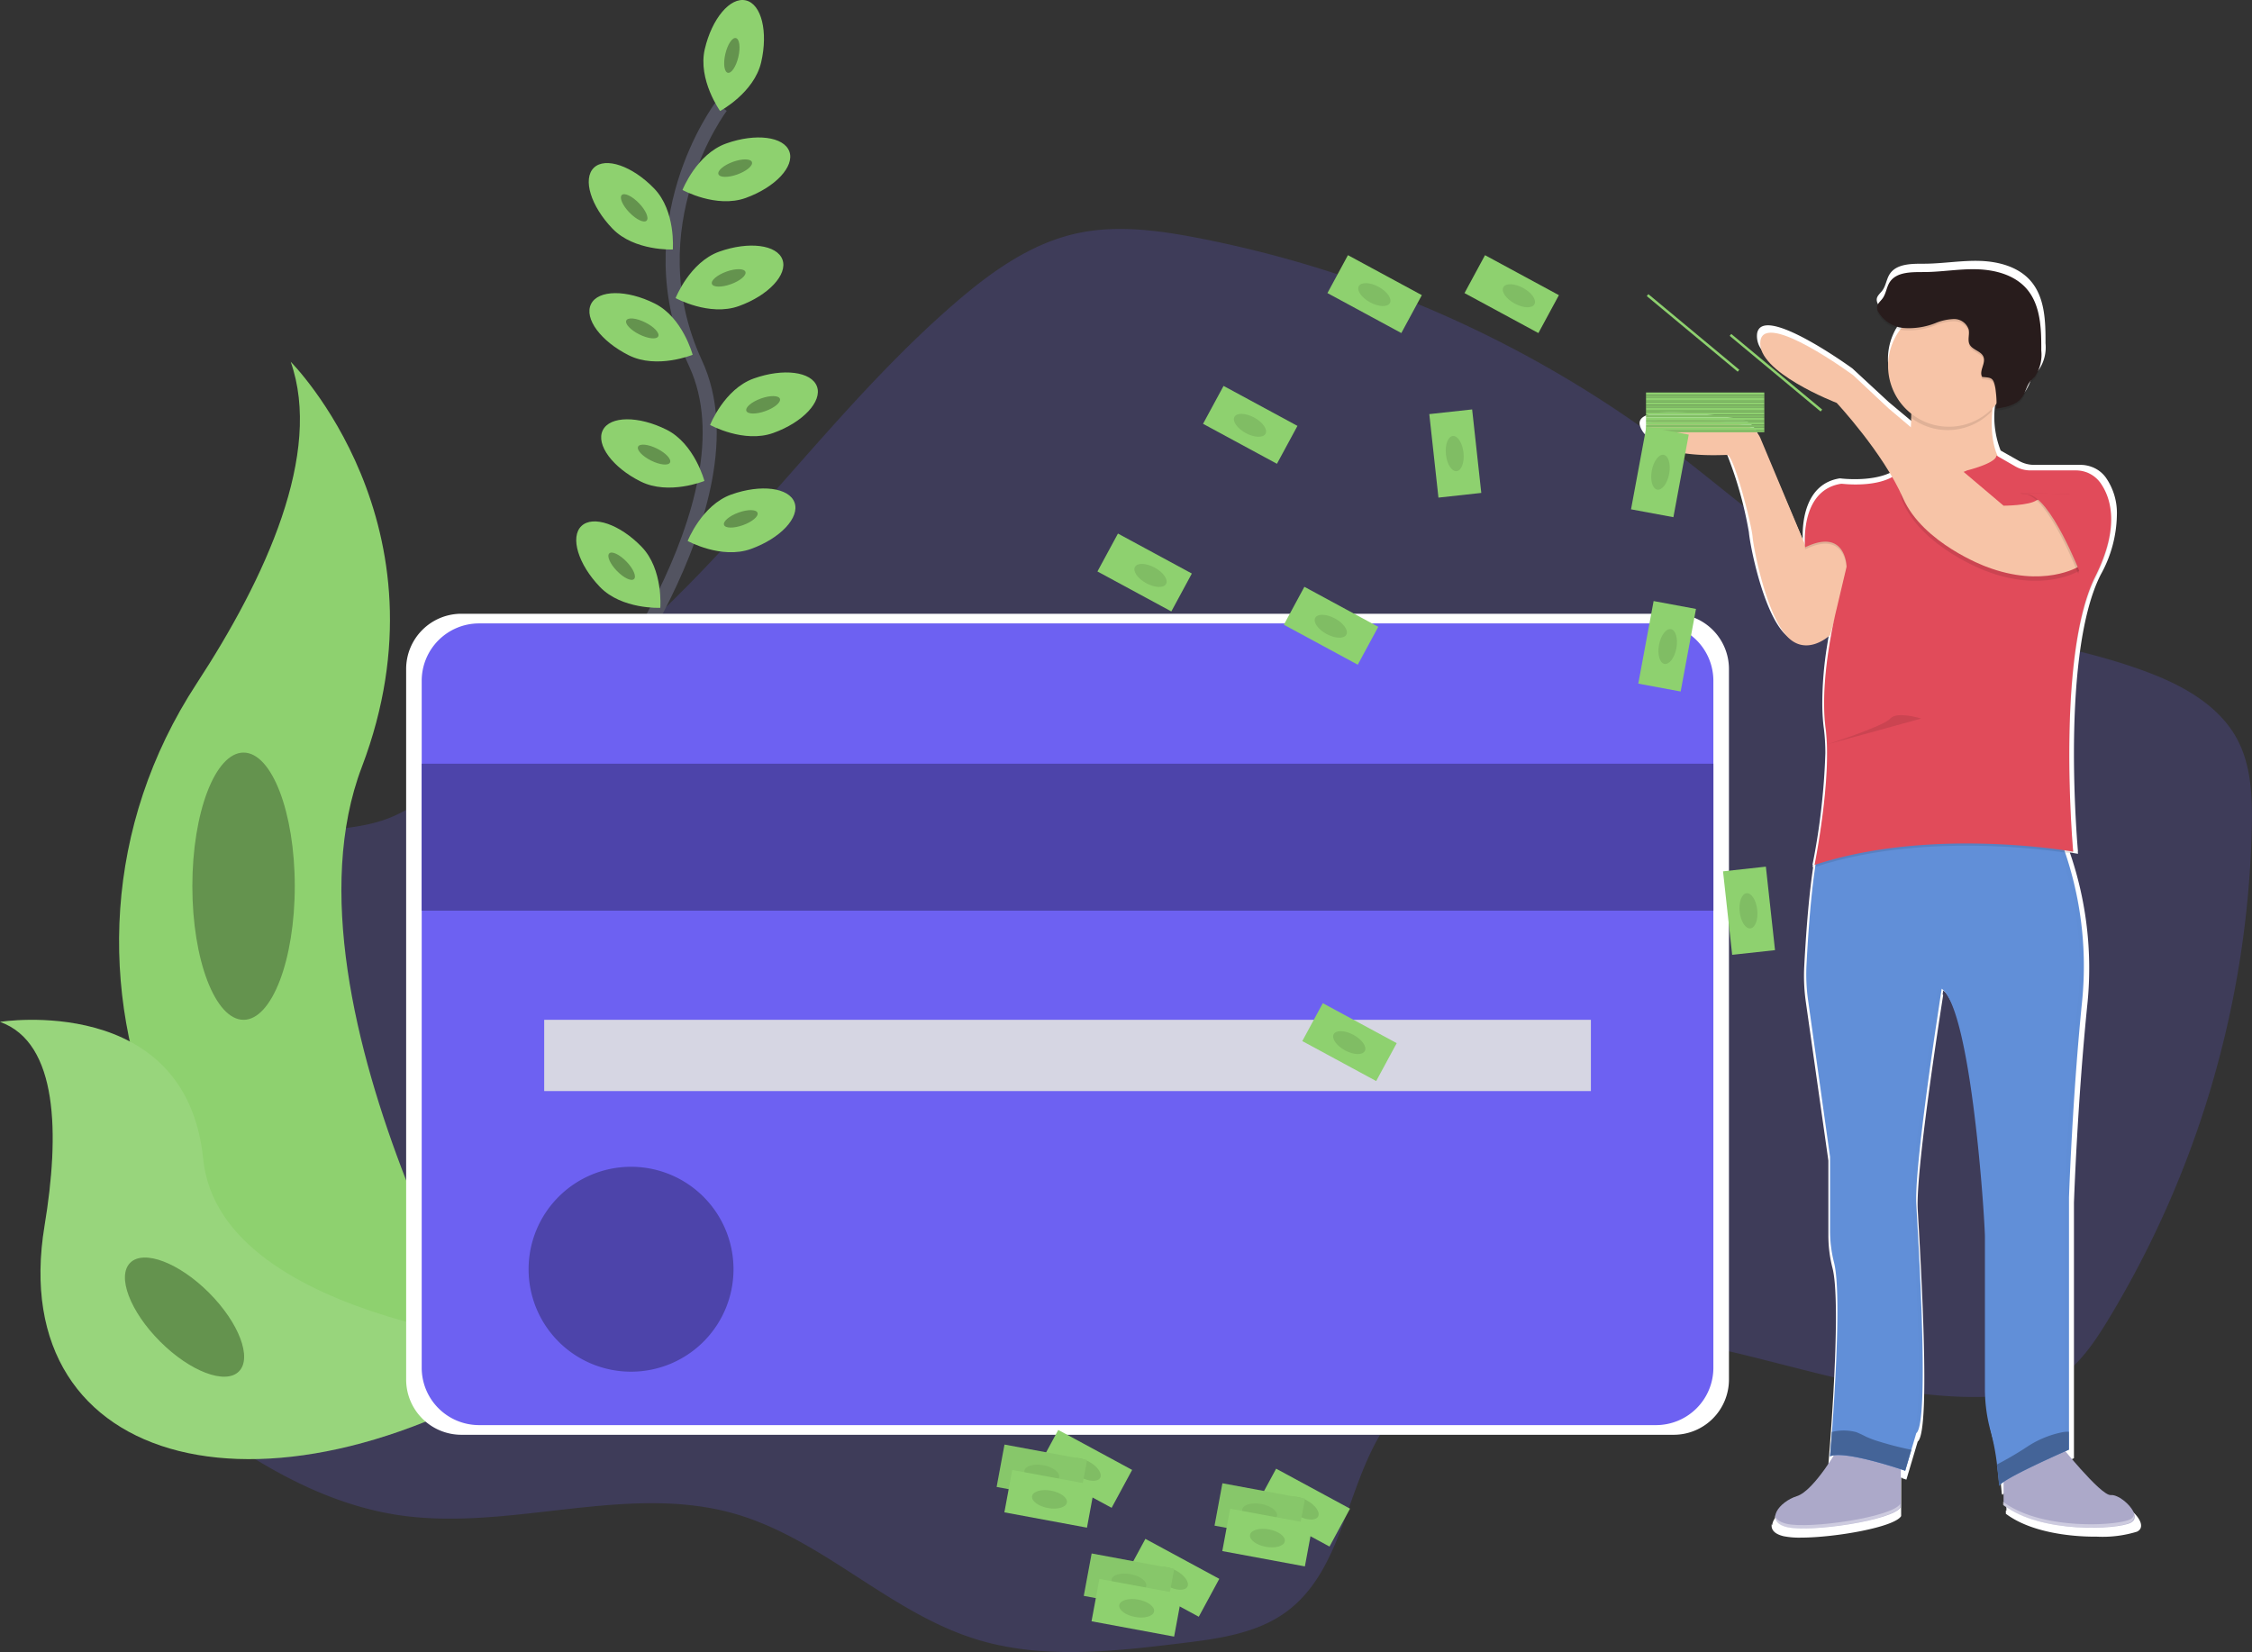 <svg xmlns="http://www.w3.org/2000/svg" xmlns:xlink="http://www.w3.org/1999/xlink" width="320" height="234.75" viewBox="0 0 320 234.75"><rect x="0" y="0" width="320" height="234.75" fill="#333333" stroke="none"/><defs><clipPath id="a"><rect width="320" height="234.75" transform="translate(0.5 0.925)" fill="#fff"/></clipPath></defs><g transform="translate(-0.5 -0.925)" clip-path="url(#a)"><path d="M42.849,119.857c-4.209,1.272-8.148,4.35-9.2,8.621-1.2,4.909,1.57,9.857,1.971,14.9,1.294,16.513-22.2,28.163-18.845,44.383,1.331,6.45,6.709,11.194,12.008,15.113,8.49,6.259,17.909,11.788,28.34,13.349,15.832,2.372,32.375-4.6,47.764-.194C117.3,219.58,126.8,230,139.125,233.842c9.383,2.927,19.492,1.774,29.24.588,5.257-.637,10.763-1.373,15-4.527,7.885-5.871,8.381-17.466,13.661-25.775,8.154-12.813,26.033-15.329,41.025-12.839s29.549,8.621,44.737,8.122a20.433,20.433,0,0,0,9.4-2.142c3.443-1.936,5.769-5.346,7.826-8.72a141.093,141.093,0,0,0,20.458-70.108c.089-4.254-.062-8.693-2.063-12.448-2.53-4.751-7.586-7.593-12.619-9.5-12.087-4.6-25.439-5.352-37.283-10.54-11.424-5-20.675-13.779-30.624-21.3a163.113,163.113,0,0,0-67.183-29.92c-5.714-1.1-11.644-1.892-17.321-.618-6.541,1.469-12.179,5.546-17.248,9.935-13.487,11.676-24.3,26.083-36.725,38.88a209.074,209.074,0,0,1-27.9,24.059c-4.6,3.315-9.488,7.251-14.614,9.7C52.209,118.928,47.81,118.363,42.849,119.857Z" fill="#6d61f2" opacity="0.2"/><path d="M102.966,16.084S90.268,32.948,99.352,52.6s-15.832,51.239-15.832,51.239" fill="none" stroke="#535461" stroke-miterlimit="10" stroke-width="2"/><path d="M108.659,9.773c-1.008,4.34-5.835,6.926-5.835,6.926s-3.187-4.452-2.178-8.792S104.26.465,106.481.981,109.668,5.433,108.659,9.773Z" fill="#8ed16f"/><path d="M105.418,9.017c.317-1.363.16-2.563-.351-2.682s-1.182.889-1.5,2.252-.16,2.564.351,2.682S105.1,10.379,105.418,9.017Z" fill="#8ed16f"/><path d="M105.418,9.017c.317-1.363.16-2.563-.351-2.682s-1.182.889-1.5,2.252-.16,2.564.351,2.682S105.1,10.379,105.418,9.017Z" opacity="0.3"/><path d="M106.465,29.055c-4.193,1.511-8.986-1.137-8.986-1.137s2-5.1,6.2-6.6,8.213-.986,8.985,1.137S110.657,27.544,106.465,29.055Z" fill="#8ed16f"/><path d="M105.287,25.709c1.315-.476,2.237-1.261,2.058-1.754s-1.389-.507-2.7-.031-2.236,1.261-2.058,1.754S103.972,26.184,105.287,25.709Z" fill="#8ed16f"/><path d="M105.287,25.709c1.315-.476,2.237-1.261,2.058-1.754s-1.389-.507-2.7-.031-2.236,1.261-2.058,1.754S103.972,26.184,105.287,25.709Z" opacity="0.3"/><path d="M105.489,44.421C101.3,45.932,96.5,43.284,96.5,43.284s2-5.1,6.2-6.6,8.213-.986,8.985,1.137S109.681,42.913,105.489,44.421Z" fill="#8ed16f"/><path d="M104.36,41.307c1.316-.474,2.239-1.258,2.062-1.751s-1.389-.509-2.7-.035-2.239,1.258-2.062,1.751S103.044,41.781,104.36,41.307Z" fill="#8ed16f"/><path d="M104.36,41.307c1.316-.474,2.239-1.258,2.062-1.751s-1.389-.509-2.7-.035-2.239,1.258-2.062,1.751S103.044,41.781,104.36,41.307Z" opacity="0.3"/><path d="M110.387,62.448c-4.192,1.511-8.985-1.137-8.985-1.137s2-5.1,6.2-6.6,8.214-.986,8.986,1.137S114.58,60.947,110.387,62.448Z" fill="#8ed16f"/><path d="M109.259,59.342c1.317-.474,2.24-1.258,2.062-1.751s-1.389-.509-2.705-.035-2.239,1.258-2.062,1.751S107.943,59.816,109.259,59.342Z" fill="#8ed16f"/><path d="M109.259,59.342c1.317-.474,2.24-1.258,2.062-1.751s-1.389-.509-2.705-.035-2.239,1.258-2.062,1.751S107.943,59.816,109.259,59.342Z" opacity="0.3"/><path d="M107.2,78.934c-4.193,1.511-8.986-1.137-8.986-1.137s2-5.1,6.2-6.6,8.213-.986,8.985,1.137S111.4,77.426,107.2,78.934Z" fill="#8ed16f"/><path d="M106.081,75.548c1.315-.476,2.237-1.261,2.059-1.754s-1.389-.507-2.7-.031-2.237,1.261-2.058,1.754S104.766,76.024,106.081,75.548Z" fill="#8ed16f"/><path d="M106.081,75.548c1.315-.476,2.237-1.261,2.059-1.754s-1.389-.507-2.7-.031-2.237,1.261-2.058,1.754S104.766,76.024,106.081,75.548Z" opacity="0.3"/><path d="M87.537,33.421c3.095,3.207,8.565,2.957,8.565,2.957s.45-5.457-2.645-8.664-6.929-4.527-8.565-2.957S84.442,30.215,87.537,33.421Z" fill="#8ed16f"/><path d="M92.375,32.283c.377-.364-.1-1.475-1.076-2.482s-2.065-1.527-2.442-1.163.1,1.475,1.076,2.482S92,32.648,92.375,32.283Z" fill="#8ed16f"/><path d="M92.375,32.283c.377-.364-.1-1.475-1.076-2.482s-2.065-1.527-2.442-1.163.1,1.475,1.076,2.482S92,32.648,92.375,32.283Z" opacity="0.3"/><path d="M85.76,84.342c3.095,3.206,8.565,2.957,8.565,2.957s.45-5.457-2.645-8.664-6.929-4.527-8.565-2.957S82.665,81.135,85.76,84.342Z" fill="#8ed16f"/><path d="M90.593,83.209c.377-.364-.1-1.475-1.076-2.482s-2.065-1.527-2.442-1.163.1,1.475,1.076,2.482S90.215,83.573,90.593,83.209Z" fill="#8ed16f"/><path d="M90.593,83.209c.377-.364-.1-1.475-1.076-2.482s-2.065-1.527-2.442-1.163.1,1.475,1.076,2.482S90.215,83.573,90.593,83.209Z" opacity="0.3"/><path d="M89.864,51.419c3.988,1.991,9.058-.079,9.058-.079s-1.4-5.293-5.382-7.284-8.043-1.971-9.058.079S85.875,49.428,89.864,51.419Z" fill="#8ed16f"/><path d="M94.032,48.723c.234-.469-.591-1.356-1.843-1.981s-2.456-.751-2.69-.281.591,1.356,1.842,1.981S93.8,49.192,94.032,48.723Z" fill="#8ed16f"/><path d="M94.032,48.723c.234-.469-.591-1.356-1.843-1.981s-2.456-.751-2.69-.281.591,1.356,1.842,1.981S93.8,49.192,94.032,48.723Z" opacity="0.3"/><path d="M91.536,69.347c3.989,1.991,9.058-.079,9.058-.079s-1.4-5.293-5.382-7.284-8.043-1.971-9.058.079S87.564,67.376,91.536,69.347Z" fill="#8ed16f"/><path d="M95.706,66.654c.234-.469-.591-1.356-1.843-1.981s-2.456-.751-2.69-.281.591,1.356,1.843,1.981S95.472,67.123,95.706,66.654Z" fill="#8ed16f"/><path d="M95.706,66.654c.234-.469-.591-1.356-1.843-1.981s-2.456-.751-2.69-.281.591,1.356,1.843,1.981S95.472,67.123,95.706,66.654Z" opacity="0.3"/><path d="M41.808,52.332S65,75.524,51.907,109.939,74.35,201.582,74.35,201.582s-.381-.056-1.087-.18C25.624,192.994,1.969,138.515,28.449,98.046,38.282,83,46.381,65.349,41.808,52.332Z" fill="#8ed16f"/><path d="M.5,146.134s26.464-4.215,28.876,19.5,50.888,27.006,50.888,27.006-.329.216-.91.6C39.327,219.531,1.065,209.983,6.831,175.1,8.98,162.121,8.8,149.094.5,146.134Z" fill="#8ed16f"/><g opacity="0.3"><path d="M.5,146.134s26.464-4.215,28.876,19.5,50.888,27.006,50.888,27.006-.329.216-.91.6C39.327,219.531,1.065,209.983,6.831,175.1,8.98,162.121,8.8,149.094.5,146.134Z" fill="#fff" opacity="0.3"/></g><path d="M35.109,145.842c4.019,0,7.277-8.5,7.277-18.987s-3.258-18.986-7.277-18.986-7.277,8.5-7.277,18.986S31.09,145.842,35.109,145.842Z" fill="#8ed16f"/><path d="M35.109,145.842c4.019,0,7.277-8.5,7.277-18.987s-3.258-18.986-7.277-18.986-7.277,8.5-7.277,18.986S31.09,145.842,35.109,145.842Z" opacity="0.3"/><path d="M34.444,195.81c1.916-1.915.012-6.924-4.251-11.188S20.92,178.455,19,180.371s-.012,6.924,4.251,11.188S32.528,197.726,34.444,195.81Z" fill="#8ed16f"/><path d="M34.444,195.81c1.916-1.915.012-6.924-4.251-11.188S20.92,178.455,19,180.371s-.012,6.924,4.251,11.188S32.528,197.726,34.444,195.81Z" opacity="0.3"/><path d="M238.328,88.14H66.061a7.849,7.849,0,0,0-7.849,7.849V196.96a7.849,7.849,0,0,0,7.849,7.849H238.328a7.849,7.849,0,0,0,7.849-7.849V95.989a7.849,7.849,0,0,0-7.849-7.849Z" fill="#fff"/><path d="M235.812,89.513H68.574a8.151,8.151,0,0,0-8.151,8.151v97.62a8.151,8.151,0,0,0,8.151,8.151H235.812a8.151,8.151,0,0,0,8.151-8.151V97.664A8.151,8.151,0,0,0,235.812,89.513Z" fill="#6d61f2"/><path d="M243.963,109.449H60.423v20.886h183.54Z" fill="#6d61f2"/><path d="M243.963,109.449H60.423v20.886h183.54Z" opacity="0.3"/><path d="M226.56,145.842H77.829v10.126H226.56Z" fill="#d6d6e3"/><path d="M90.169,195.843a14.558,14.558,0,1,0-14.558-14.558A14.558,14.558,0,0,0,90.169,195.843Z" fill="#6d61f2"/><path d="M90.169,195.843a14.558,14.558,0,1,0-14.558-14.558A14.558,14.558,0,0,0,90.169,195.843Z" opacity="0.3"/><path d="M233.528,61.423a3.186,3.186,0,0,0,1.4,1.774c3.02,1.994,9.584,1.57,10.372,1.57.168,0,.388.3.631.8a55.487,55.487,0,0,1,3.079,10.98c.161,1.909,1.935,10.842,4.839,14.17.089.1.177.2.263.286,2.848,2.862,6.19-.286,6.19-.286l.479-1.666c-.134.657-.286,1.423-.437,2.28-.075.43-.151.887-.223,1.357a52,52,0,0,0-.68,8.007,28.685,28.685,0,0,0,.125,2.917c.026.27.055.536.092.795a27.911,27.911,0,0,1,.216,3.562,96.775,96.775,0,0,1-1.83,15.865l.069-.023c-.042.22-.069.329-.069.329l.106-.033q-.077.489-.145,1c-.611,4.435-.963,9.955-1.13,13.142a26.308,26.308,0,0,0,.223,5.033l3.207,22.574v10.513a18.546,18.546,0,0,0,.578,4.725c1.045,3.972.184,17.836-.3,24.414-.135,1.793-.24,3.049-.269,3.41v.108l.092-.036v.115a1.921,1.921,0,0,1,.427-.125c-1.272,1.972-3.575,5.231-5.346,5.779a5.62,5.62,0,0,0-2.671,1.771l-.046.063-.065.092a1.977,1.977,0,0,0-.385,1.005,1.2,1.2,0,0,1-.059-.194c-.135.733.306,1.4,1.689,1.728a11.347,11.347,0,0,0,2.447.2c4.8,0,13.31-1.475,14.249-3.062V210.89l.155.049v.049l.588.194,1.613-5.414c1.935-1.433.329-27.069,0-32.959-.3-5.369,3.026-26.724,3.614-30.486l-.079-.1.089-.549a2.374,2.374,0,0,1,.328.289,4.293,4.293,0,0,1,.5.743,9.889,9.889,0,0,1,.713,1.472c3.246,8.1,4.708,31.244,4.708,33.32v21.77a22.659,22.659,0,0,0,.887,6.35,27.247,27.247,0,0,1,.69,3.3c.069.437.128.871.184,1.285s.112.887.154,1.275a2.608,2.608,0,0,0,.033.292.569.569,0,0,1,0,.135c.089.857.135,1.419.135,1.419a.326.326,0,0,1,.066-.128l.016.207a.452.452,0,0,1,.128-.2,3.136,3.136,0,0,1,.434-.354v2.766l-.079-.059v.476c3.345,2.523,8.789,3.286,12.968,3.256a16.588,16.588,0,0,0,5.667-.71c1.091-.535.493-1.784-.5-2.74a3.752,3.752,0,0,0-2.4-1.242c-1.058.115-4.676-3.982-6.571-6.225l.213-.1.3-.131v-36.3s.486-14.332,1.935-28.5A50.424,50.424,0,0,0,294.66,122.2l-.046-.134.44.069c.467.072.717.115.717.115a2.7,2.7,0,0,0-.03-.329h.03s-.565-6.147-.572-13.868c0-8.752.739-19.423,3.8-25.462a17.966,17.966,0,0,0,2.3-8.424,8.81,8.81,0,0,0-1.574-5.388,4.269,4.269,0,0,0-1.81-1.432l-.063-.036h-.032a4.5,4.5,0,0,0-1.663-.328h-6.607a4.409,4.409,0,0,1-2.181-.575l-2.586-1.465a13.111,13.111,0,0,1-.8-6.4c0-.174.033-.348.05-.519l.187-.2c.144-.154.279-.329.411-.476a3.59,3.59,0,0,1-.03.388c-.033.207-.089.329-.177.355,1.412-.184,2.989-.463,3.857-1.554.036-.043.069-.089.1-.135a7.046,7.046,0,0,0,.635-1.314,3.762,3.762,0,0,1,.483-.881c.216-.283.5-.513.732-.782l.04-.046a5.675,5.675,0,0,0,.887-3.686c.016-3.128-.076-6.571-2.169-8.917-1.738-1.952-4.511-2.691-7.142-2.776s-5.257.388-7.885.4c-1.787,0-3.943-.03-4.928,1.449-.483.726-.542,1.676-1.068,2.372-.3.4-.766.746-.792,1.245a1.283,1.283,0,0,0,.171.657v.023a4.647,4.647,0,0,0,3.4,2.283,8.33,8.33,0,0,0-.657.907,8.63,8.63,0,0,0-1.315,4.6,5.3,5.3,0,0,0,.02.565,8.688,8.688,0,0,0,2.753,5.786c-.026.184-.052.368-.082.549l.059.053q.279.253.582.48l.072.056v.329a5.423,5.423,0,0,1-.02.572c-.019.187,0,.3-.019.453l-.043-.036-3.21-2.681-5.161-4.777s-12.9-9.393-13.553-4.928a3.216,3.216,0,0,0,.615,2.228c2.368,3.614,10.513,6.689,10.513,6.689A68.819,68.819,0,0,1,269.4,67.945c-.115.062-.23.122-.351.177-2.892,1.344-7.11.775-7.11.775-4.872.759-5.313,6.1-5.286,8.256V77.6l-6.466-15.182-.02-.046a3.193,3.193,0,0,0-2.418-1.9C243.431,59.747,232.625,58.233,233.528,61.423ZM260.6,208.938a2.763,2.763,0,0,1,.286-.052l-.03.046Z" fill="#fff"/><path d="M292.9,205.834s6.124,7.7,7.54,7.54,4.712,2.983,2.829,3.942-12.721,1.571-18.07-2.513v-6.154Z" fill="#aca9c9"/><path d="M261.957,206.3s-3.614,6.44-6.124,7.228-4.711,3.614-1.413,4.4,15.08-.943,16.178-2.829v-8.329Z" fill="#aca9c9"/><path d="M257.42,143.043l3.121,22.268v10.353a18.566,18.566,0,0,0,.565,4.658c1.019,3.92.181,17.594-.292,24.082-.155,2.116-.273,3.47-.273,3.47,2.04-.943,10.681,2.04,10.681,2.04l.874-2.973.7-2.366c1.886-1.412.329-26.7,0-32.525-.213-3.979,1.561-16.878,2.7-24.608.328-2.185.594-3.943.755-5,.1-.657.158-1.021.158-1.021a3.45,3.45,0,0,1,.848,1.021,9.873,9.873,0,0,1,.693,1.453c3.161,7.986,4.6,30.82,4.6,32.854v21.473a22.617,22.617,0,0,0,.864,6.266,32.932,32.932,0,0,1,.851,4.524c.223,1.705.328,3.078.328,3.078.158-.943,9.9-5.184,9.9-5.184V171.094s.47-14.128,1.886-28.117a50.175,50.175,0,0,0-1.807-18.917c-.391-1.338-.782-2.471-1.121-3.368-.575-1.528-.985-2.372-.985-2.372H260.377c-.539.1-.986,1.186-1.39,2.832-.263,1.1-.493,2.457-.693,3.942-.6,4.373-.936,9.817-1.1,12.965A26.211,26.211,0,0,0,257.42,143.043Z" fill="#618fd8"/><g opacity="0.1"><path d="M293.918,207.007V171.2s.47-14.127,1.886-28.116a48.979,48.979,0,0,0-3.943-24.661h.628a49.275,49.275,0,0,1,3.942,24.661c-1.4,13.979-1.886,28.116-1.886,28.116v35.812s-9.738,4.241-9.9,5.184a4.65,4.65,0,0,0-.05-.572C286.723,210.144,293.918,207.007,293.918,207.007Z" opacity="0.1"/><path d="M261.484,207.775a2.443,2.443,0,0,0-.864.178v-.158A5.666,5.666,0,0,1,261.484,207.775Z" opacity="0.1"/><path d="M272.244,204.654c1.886-1.413.328-26.7,0-32.525s3.614-30.627,3.614-30.627a2.73,2.73,0,0,1,.542.558c-.578,3.706-3.811,24.776-3.526,30.069.329,5.811,1.886,31.1,0,32.525l-1.57,5.339-.572-.191Z" opacity="0.1"/></g><path d="M263.84,79.549l-3.286,11.624s-3.456,3.285-6.282,0-4.566-12.094-4.737-13.979-2.671-11.624-3.614-11.624-10.366.628-11.466-3.285c-.881-3.147,9.639-1.643,13.851-.936a3.12,3.12,0,0,1,2.356,1.873l6.459,15.425S260.541,74.68,263.84,79.549Z" fill="#f7c4a7"/><path d="M285.044,52.533s-4.084,11.466,1.1,15.55-18.539,5.184-18.539,5.184l3.219-3.062s2.277-9.032.707-16.572Z" fill="#f7c4a7"/><path d="M280.017,68.082s4.163-1.022,4.163-2.119l3.689,2.119h9.268s6.755,3.768,1.1,15.08-3.141,39.1-3.141,39.1-20.1-3.614-36.754,1.886c0,0,2.513-12.409,1.571-19.476s1.57-16.963,1.57-16.963l1.413-5.97s-.079-5.585-5.891-2.75c0,0-.864-8.089,5.106-9.032,0,0,6.9.943,8.952-2.513C271.064,67.455,275.621,70.126,280.017,68.082Z" opacity="0.1"/><path d="M280.017,67.77s4.163-1.022,4.163-2.119l2.7,1.554a4.269,4.269,0,0,0,2.122.565h6.482a4.271,4.271,0,0,1,3.473,1.768c1.488,2.093,2.822,6.219-.723,13.313-5.654,11.308-3.141,39.1-3.141,39.1s-20.1-3.614-36.754,1.886c0,0,2.513-12.409,1.571-19.476s1.57-16.94,1.57-16.94l1.413-5.97s-.079-5.585-5.891-2.75c0,0-.841-7.865,4.859-8.989a1.61,1.61,0,0,1,.483-.033c1.219.128,6.9.539,8.72-2.54C271.064,67.14,275.621,69.811,280.017,67.77Z" fill="#e14b5a"/><path d="M295.882,82.062s-5.026,3.141-13.194,0c0,0-8.953-3.285-11.781-9.738s14.291,1.1,14.291,1.1,3.614,0,4.711-.785S298.708,78.606,295.882,82.062Z" opacity="0.1"/><path d="M295.882,81.434s-5.026,3.141-13.194,0c0,0-8.953-3.285-11.781-9.738s-9.423-13.52-9.423-13.52-11.466-4.4-10.842-8.795,13.194,4.869,13.194,4.869l5.027,4.711L285.2,72.784s3.614,0,4.711-.785S298.708,77.978,295.882,81.434Z" fill="#f7c4a7"/><path d="M271.38,54.1,284.886,53a30.987,30.987,0,0,0-1.409,6.4,8.632,8.632,0,0,1-12.091.329A15.369,15.369,0,0,0,271.38,54.1Z" opacity="0.1"/><path d="M277.428,61.564a8.637,8.637,0,1,0-8.637-8.637A8.638,8.638,0,0,0,277.428,61.564Z" fill="#f7c4a7"/><path d="M282.169,54.8c-.506-.834.522-1.922.184-2.835-.312-.841-1.554-.986-1.971-1.771-.329-.634,0-1.413-.132-2.113a2.169,2.169,0,0,0-2.083-1.511,7.428,7.428,0,0,0-2.69.595,10.333,10.333,0,0,1-4.432.683,4.646,4.646,0,0,1-3.66-2.323,1.317,1.317,0,0,1-.168-.637c.026-.493.48-.831.772-1.225.513-.687.572-1.623,1.038-2.339.953-1.459,3.046-1.423,4.787-1.429,2.563,0,5.112-.48,7.675-.394s5.257.811,6.955,2.737c2.037,2.316,2.129,5.707,2.113,8.8a5.6,5.6,0,0,1-.864,3.637c-.237.286-.526.522-.753.815-.493.657-.624,1.5-1.087,2.165-.822,1.186-2.425,1.475-3.854,1.666.421-.056.072-2.872,0-3.131C283.723,54.891,283.424,54.918,282.169,54.8Z" opacity="0.1"/><path d="M282.169,54.491c-.506-.834.522-1.922.184-2.835-.312-.841-1.554-.986-1.971-1.771-.329-.634,0-1.413-.132-2.113a2.169,2.169,0,0,0-2.083-1.511,7.428,7.428,0,0,0-2.69.595,10.333,10.333,0,0,1-4.432.683,4.646,4.646,0,0,1-3.66-2.323,1.318,1.318,0,0,1-.168-.637c.026-.493.48-.831.772-1.226.513-.687.572-1.623,1.038-2.339.953-1.459,3.046-1.423,4.787-1.429,2.563,0,5.112-.48,7.675-.394s5.257.812,6.955,2.737c2.037,2.316,2.129,5.707,2.113,8.8a5.6,5.6,0,0,1-.864,3.637c-.237.286-.526.522-.753.815-.493.657-.624,1.5-1.087,2.165-.822,1.186-2.425,1.475-3.854,1.666.421-.056.072-2.872,0-3.131C283.723,54.563,283.424,54.6,282.169,54.491Z" fill="#281c1c"/><path d="M295.8,82.456s-4.241-11-7.54-11.308,6.282,0,6.282,0l3.141,5.654Z" opacity="0.1"/><path d="M296.119,82.456s-4.242-11-7.54-11.308,6.282,0,6.282,0L298,76.8Z" fill="#e14b5a"/><path d="M284.245,209.037c.224,1.705.329,3.078.329,3.078.158-.943,9.9-5.184,9.9-5.184v-2.553a4.389,4.389,0,0,0-.743.036,14.019,14.019,0,0,0-5.257,2.149A47.815,47.815,0,0,1,284.245,209.037Z" fill="#618fd8"/><path d="M284.245,209.037c.224,1.705.329,3.078.329,3.078.158-.943,9.9-5.184,9.9-5.184v-2.553a4.389,4.389,0,0,0-.743.036,14.019,14.019,0,0,0-5.257,2.149A47.815,47.815,0,0,1,284.245,209.037Z" opacity="0.3"/><path d="M260.541,207.874c2.04-.943,10.681,2.04,10.681,2.04l.874-2.973c-1.508-.306-3.006-.687-4.478-1.14a14.875,14.875,0,0,1-2.011-.743,13.465,13.465,0,0,0-1.34-.624,6.951,6.951,0,0,0-3.457-.029C260.659,206.52,260.541,207.874,260.541,207.874Z" fill="#618fd8"/><path d="M260.541,207.874c2.04-.943,10.681,2.04,10.681,2.04l.874-2.973c-1.508-.306-3.006-.687-4.478-1.14a14.875,14.875,0,0,1-2.011-.743,13.465,13.465,0,0,0-1.34-.624,6.951,6.951,0,0,0-3.457-.029C260.659,206.52,260.541,207.874,260.541,207.874Z" opacity="0.3"/><path d="M303.186,216.827a.949.949,0,0,0,.341-.25.936.936,0,0,0,.2-.375.922.922,0,0,1-.539,1.094c-1.886.943-12.721,1.571-18.07-2.513v-.47C290.465,218.4,301.3,217.77,303.186,216.827Z" fill="#fff" opacity="0.4"/><path d="M254.338,217.454c3.286.785,15.08-.943,16.178-2.829v.47c-1.1,1.886-12.879,3.614-16.178,2.829-1.347-.329-1.777-.986-1.643-1.705C252.8,216.751,253.293,217.191,254.338,217.454Z" fill="#fff" opacity="0.4"/><path d="M273.5,103.033s-3.456-1.1-4.4,0-9,3.679-9,3.679" opacity="0.1"/><path d="M234.392,59.875H251.2v-.355H234.392Z" fill="#8ed16f"/><path d="M234.392,60.23H251.2v-.355H234.392Z" fill="#8ed16f"/><path d="M234.392,60.23H251.2v-.355H234.392Z" opacity="0.1"/><path d="M234.392,60.585H251.2V60.23H234.392Z" fill="#8ed16f"/><path d="M234.392,60.937H251.2v-.355H234.392Z" fill="#8ed16f"/><path d="M234.392,60.937H251.2v-.355H234.392Z" opacity="0.1"/><path d="M234.392,61.292H251.2v-.355H234.392Z" fill="#8ed16f"/><path d="M234.392,61.643H251.2v-.355H234.392Z" fill="#8ed16f"/><path d="M234.392,61.643H251.2v-.355H234.392Z" opacity="0.1"/><path d="M234.392,62H251.2v-.355H234.392Z" fill="#8ed16f"/><path d="M234.392,62.349H251.2v-.355H234.392Z" fill="#8ed16f"/><path d="M234.392,62.349H251.2v-.355H234.392Z" opacity="0.1"/><path d="M234.392,57.05H251.2V56.7H234.392Z" fill="#8ed16f"/><path d="M246.279,48.649,259.2,59.4l.227-.273-12.92-10.746Z" fill="#8ed16f"/><path d="M234.5,43,247.42,53.742l.227-.273L234.726,42.723Z" fill="#8ed16f"/><path d="M234.392,57.4H251.2v-.355H234.392Z" fill="#8ed16f"/><path d="M234.392,57.4H251.2v-.355H234.392Z" opacity="0.1"/><path d="M234.392,57.76H251.2V57.4H234.392Z" fill="#8ed16f"/><path d="M234.392,58.111H251.2v-.355H234.392Z" fill="#8ed16f"/><path d="M234.392,58.111H251.2v-.355H234.392Z" opacity="0.1"/><path d="M234.392,58.463H251.2v-.355H234.392Z" fill="#8ed16f"/><path d="M234.392,58.818H251.2v-.355H234.392Z" fill="#8ed16f"/><path d="M234.392,58.818H251.2v-.355H234.392Z" opacity="0.1"/><path d="M234.392,59.169H251.2v-.355H234.392Z" fill="#8ed16f"/><path d="M234.392,59.524H251.2v-.355H234.392Z" fill="#8ed16f"/><path d="M234.392,59.524H251.2v-.355H234.392Z" opacity="0.1"/><path d="M232.262,73.3l6.021,1.118,2.18-11.735-6.021-1.118Z" fill="#8ed16f"/><path d="M237.68,68.259c.254-1.365-.093-2.574-.775-2.7s-1.439.877-1.693,2.242.094,2.574.775,2.7S237.427,69.623,237.68,68.259Z" fill="#8ed16f"/><path d="M237.68,68.259c.254-1.365-.093-2.574-.775-2.7s-1.439.877-1.693,2.242.094,2.574.775,2.7S237.427,69.623,237.68,68.259Z" opacity="0.1"/><path d="M233.293,98.071l6.021,1.118,2.179-11.735-6.021-1.118Z" fill="#8ed16f"/><path d="M238.707,93.026c.254-1.365-.093-2.574-.775-2.7s-1.439.877-1.693,2.242.094,2.574.775,2.7S238.454,94.391,238.707,93.026Z" fill="#8ed16f"/><path d="M238.707,93.026c.254-1.365-.093-2.574-.775-2.7s-1.439.877-1.693,2.242.094,2.574.775,2.7S238.454,94.391,238.707,93.026Z" opacity="0.1"/><path d="M211.515,37.187,208.6,42.573l10.5,5.681,2.914-5.386Z" fill="#8ed16f"/><path d="M218.54,44.157c.333-.61-.388-1.644-1.609-2.311s-2.482-.712-2.814-.1.388,1.645,1.609,2.311S218.208,44.767,218.54,44.157Z" fill="#8ed16f"/><path d="M218.54,44.157c.333-.61-.388-1.644-1.609-2.311s-2.482-.712-2.814-.1.388,1.645,1.609,2.311S218.208,44.767,218.54,44.157Z" opacity="0.1"/><path d="M188.465,143.478l-2.914,5.386,10.5,5.68,2.915-5.386Z" fill="#8ed16f"/><path d="M194.433,150.279c.33-.609-.392-1.639-1.613-2.3s-2.478-.7-2.808-.092.393,1.639,1.613,2.3S194.1,150.889,194.433,150.279Z" fill="#8ed16f"/><path d="M194.433,150.279c.33-.609-.392-1.639-1.613-2.3s-2.478-.7-2.808-.092.393,1.639,1.613,2.3S194.1,150.889,194.433,150.279Z" opacity="0.1"/><path d="M174.363,55.763l-2.915,5.386,10.5,5.681,2.915-5.386Z" fill="#8ed16f"/><path d="M180.328,62.559c.329-.61-.393-1.639-1.614-2.3s-2.477-.7-2.807-.092.392,1.639,1.613,2.3S180,63.169,180.328,62.559Z" fill="#8ed16f"/><path d="M180.328,62.559c.329-.61-.393-1.639-1.614-2.3s-2.477-.7-2.807-.092.392,1.639,1.613,2.3S180,63.169,180.328,62.559Z" opacity="0.1"/><path d="M192.038,37.185l-2.915,5.386,10.5,5.681,2.914-5.386Z" fill="#8ed16f"/><path d="M198,43.982c.33-.61-.392-1.639-1.613-2.3s-2.478-.7-2.808-.092.392,1.639,1.613,2.3S197.673,44.591,198,43.982Z" fill="#8ed16f"/><path d="M198,43.982c.33-.61-.392-1.639-1.613-2.3s-2.478-.7-2.808-.092.392,1.639,1.613,2.3S197.673,44.591,198,43.982Z" opacity="0.1"/><path d="M209.685,59.105l-6.088.666,1.3,11.865,6.088-.666Z" fill="#8ed16f"/><path d="M207.482,67.88c.689-.075,1.126-1.255.975-2.635s-.832-2.437-1.521-2.362-1.125,1.255-.974,2.635S206.793,67.955,207.482,67.88Z" fill="#8ed16f"/><path d="M207.482,67.88c.689-.075,1.126-1.255.975-2.635s-.832-2.437-1.521-2.362-1.125,1.255-.974,2.635S206.793,67.955,207.482,67.88Z" opacity="0.1"/><path d="M251.423,124.077l-6.088.666,1.3,11.865,6.088-.666Z" fill="#8ed16f"/><path d="M249.224,132.851c.689-.075,1.125-1.255.974-2.635s-.832-2.437-1.521-2.362-1.125,1.255-.974,2.635S248.535,132.927,249.224,132.851Z" fill="#8ed16f"/><path d="M249.224,132.851c.689-.075,1.125-1.255.974-2.635s-.832-2.437-1.521-2.362-1.125,1.255-.974,2.635S248.535,132.927,249.224,132.851Z" opacity="0.1"/><path d="M185.847,84.31,182.932,89.7l10.5,5.681,2.914-5.386Z" fill="#8ed16f"/><path d="M191.81,91.111c.33-.61-.392-1.639-1.613-2.3s-2.478-.7-2.808-.092.392,1.639,1.613,2.3S191.48,91.721,191.81,91.111Z" fill="#8ed16f"/><path d="M191.81,91.111c.33-.61-.392-1.639-1.613-2.3s-2.478-.7-2.808-.092.392,1.639,1.613,2.3S191.48,91.721,191.81,91.111Z" opacity="0.1"/><path d="M159.357,76.745l-2.915,5.386,10.5,5.681,2.914-5.386Z" fill="#8ed16f"/><path d="M166.194,83.9c.333-.61-.388-1.645-1.609-2.311s-2.482-.712-2.815-.1.388,1.645,1.61,2.311S165.861,84.513,166.194,83.9Z" fill="#8ed16f"/><path d="M166.194,83.9c.333-.61-.388-1.645-1.609-2.311s-2.482-.712-2.815-.1.388,1.645,1.61,2.311S165.861,84.513,166.194,83.9Z" opacity="0.1"/><path d="M150.873,204.123l-2.915,5.386,10.5,5.68,2.914-5.386Z" fill="#8ed16f"/><path d="M156.838,210.921c.329-.61-.393-1.639-1.614-2.3s-2.477-.7-2.807-.093.392,1.64,1.613,2.3S156.508,211.53,156.838,210.921Z" fill="#8ed16f"/><path d="M156.838,210.921c.329-.61-.393-1.639-1.614-2.3s-2.477-.7-2.807-.093.392,1.64,1.613,2.3S156.508,211.53,156.838,210.921Z" opacity="0.1"/><path d="M143.235,206.2l-1.117,6.021,11.736,2.177,1.117-6.021Z" fill="#8ed16f"/><path d="M143.235,206.2l-1.117,6.021,11.736,2.177,1.117-6.021Z" opacity="0.05"/><path d="M151,210.833c.126-.682-.878-1.44-2.242-1.693s-2.574.094-2.7.776.877,1.439,2.242,1.692S150.878,211.514,151,210.833Z" fill="#8ed16f"/><path d="M151,210.833c.126-.682-.878-1.44-2.242-1.693s-2.574.094-2.7.776.877,1.439,2.242,1.692S150.878,211.514,151,210.833Z" opacity="0.1"/><path d="M144.335,209.81l-1.117,6.021,11.736,2.177,1.117-6.021Z" fill="#8ed16f"/><path d="M152.1,214.444c.127-.682-.877-1.44-2.242-1.693s-2.574.094-2.7.776.877,1.439,2.242,1.692S151.974,215.125,152.1,214.444Z" fill="#8ed16f"/><path d="M152.1,214.444c.127-.682-.877-1.44-2.242-1.693s-2.574.094-2.7.776.877,1.439,2.242,1.692S151.974,215.125,152.1,214.444Z" opacity="0.1"/><path d="M163.255,219.6l-2.914,5.386,10.5,5.681,2.915-5.386Z" fill="#8ed16f"/><path d="M169.223,226.4c.33-.609-.392-1.639-1.613-2.3s-2.478-.7-2.808-.092.393,1.639,1.614,2.3S168.893,227.011,169.223,226.4Z" fill="#8ed16f"/><path d="M169.223,226.4c.33-.609-.392-1.639-1.613-2.3s-2.478-.7-2.808-.092.393,1.639,1.614,2.3S168.893,227.011,169.223,226.4Z" opacity="0.1"/><path d="M155.62,221.675,154.5,227.7l11.736,2.177,1.117-6.021Z" fill="#8ed16f"/><path d="M155.62,221.675,154.5,227.7l11.736,2.177,1.117-6.021Z" opacity="0.05"/><path d="M163.386,226.309c.126-.682-.878-1.439-2.243-1.693s-2.573.094-2.7.776.878,1.439,2.242,1.692S163.259,226.99,163.386,226.309Z" fill="#8ed16f"/><path d="M163.386,226.309c.126-.682-.878-1.439-2.243-1.693s-2.573.094-2.7.776.878,1.439,2.242,1.692S163.259,226.99,163.386,226.309Z" opacity="0.1"/><path d="M156.719,225.29l-1.117,6.021,11.736,2.177,1.117-6.021Z" fill="#8ed16f"/><path d="M164.488,229.924c.126-.682-.878-1.44-2.243-1.693s-2.573.094-2.7.776.878,1.439,2.243,1.692S164.361,230.6,164.488,229.924Z" fill="#8ed16f"/><path d="M164.488,229.924c.126-.682-.878-1.44-2.243-1.693s-2.573.094-2.7.776.878,1.439,2.243,1.692S164.361,230.6,164.488,229.924Z" opacity="0.1"/><path d="M181.834,209.627l-2.915,5.386,10.5,5.68,2.914-5.386Z" fill="#8ed16f"/><path d="M187.8,216.423c.329-.609-.393-1.639-1.614-2.3s-2.477-.7-2.807-.092.392,1.639,1.613,2.3S187.466,217.033,187.8,216.423Z" fill="#8ed16f"/><path d="M187.8,216.423c.329-.609-.393-1.639-1.614-2.3s-2.477-.7-2.807-.092.392,1.639,1.613,2.3S187.466,217.033,187.8,216.423Z" opacity="0.1"/><path d="M174.2,211.7l-1.117,6.021,11.736,2.177,1.117-6.021Z" fill="#8ed16f"/><path d="M174.2,211.7l-1.117,6.021,11.736,2.177,1.117-6.021Z" opacity="0.05"/><path d="M181.962,216.334c.127-.681-.877-1.439-2.242-1.692s-2.574.094-2.7.776.877,1.439,2.242,1.692S181.836,217.016,181.962,216.334Z" fill="#8ed16f"/><path d="M181.962,216.334c.127-.681-.877-1.439-2.242-1.692s-2.574.094-2.7.776.877,1.439,2.242,1.692S181.836,217.016,181.962,216.334Z" opacity="0.1"/><path d="M175.3,215.315l-1.117,6.021,11.736,2.177,1.117-6.021Z" fill="#8ed16f"/><path d="M183.064,219.949c.127-.681-.877-1.439-2.242-1.692s-2.574.094-2.7.775.877,1.44,2.242,1.693S182.938,220.631,183.064,219.949Z" fill="#8ed16f"/><path d="M183.064,219.949c.127-.681-.877-1.439-2.242-1.692s-2.574.094-2.7.775.877,1.44,2.242,1.693S182.938,220.631,183.064,219.949Z" opacity="0.1"/></g></svg>